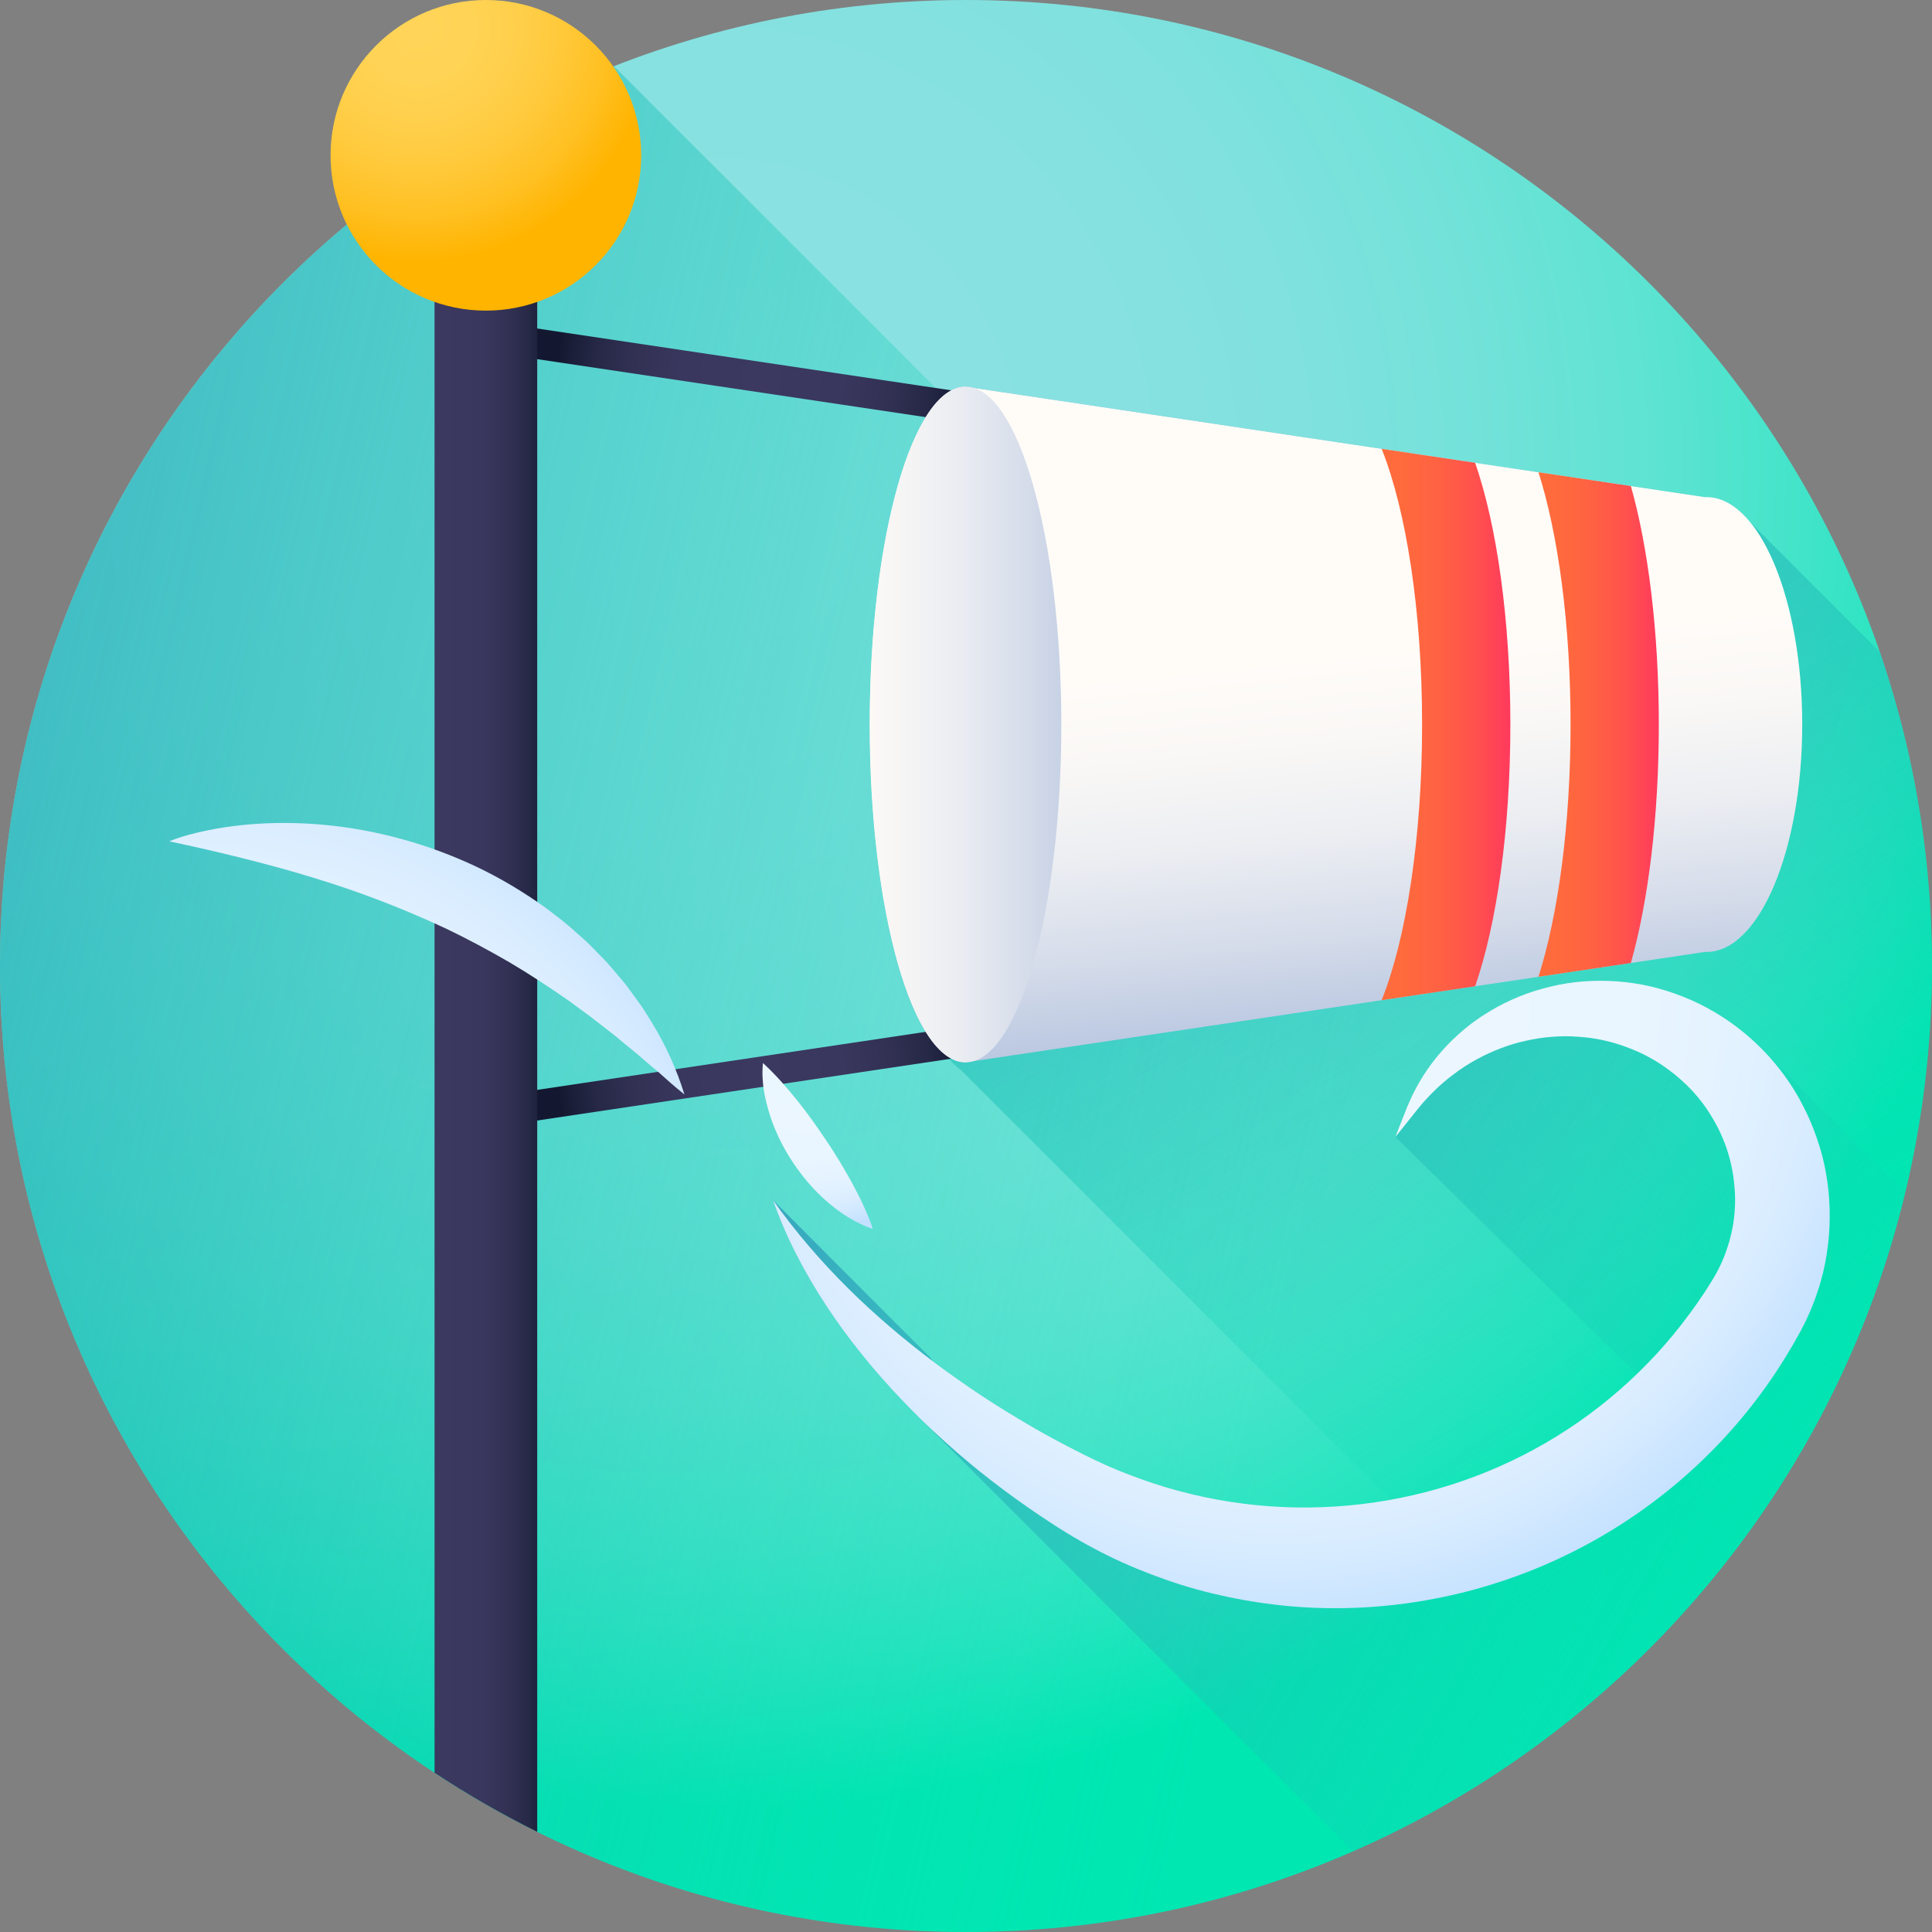 <svg height="512pt" viewBox="0 0 512 512" width="512pt" xmlns="http://www.w3.org/2000/svg" xmlns:xlink="http://www.w3.org/1999/xlink"><rect x="0" y="0" width="512" height="512" fill="#808080" stroke="none"/><radialGradient id="a" cx="189.553" cy="123.207" gradientUnits="userSpaceOnUse" r="355.692"><stop offset="0" stop-color="#8be1e2"/><stop offset=".275" stop-color="#88e1e1"/><stop offset=".441" stop-color="#80e1de"/><stop offset=".577" stop-color="#72e2d9"/><stop offset=".698" stop-color="#5ee3d2"/><stop offset=".808" stop-color="#43e4c9"/><stop offset=".91" stop-color="#23e5be"/><stop offset="1" stop-color="#00e7b2"/></radialGradient><linearGradient id="b"><stop offset=".003" stop-color="#00e7b2" stop-opacity="0"/><stop offset=".431" stop-color="#1bc4b7" stop-opacity=".427"/><stop offset="1" stop-color="#3b9abe"/></linearGradient><linearGradient id="c" gradientUnits="userSpaceOnUse" x1="472.368" x2="287.587" xlink:href="#b" y1="392.063" y2="81.834"/><linearGradient id="d" gradientUnits="userSpaceOnUse" x1="359.016" x2="-145.554" xlink:href="#b" y1="302.663" y2="186.34"/><linearGradient id="e"><stop offset="0" stop-color="#3b395f"/><stop offset=".395" stop-color="#39375d"/><stop offset=".628" stop-color="#323154"/><stop offset=".818" stop-color="#262846"/><stop offset=".985" stop-color="#151a32"/><stop offset="1" stop-color="#131830"/></linearGradient><radialGradient id="f" cx="201.783" cy="99.99" gradientUnits="userSpaceOnUse" r="54.143" xlink:href="#e"/><radialGradient id="g" cx="201.789" cy="284.014" gradientUnits="userSpaceOnUse" r="54.148" xlink:href="#e"/><linearGradient id="h" gradientUnits="userSpaceOnUse" x1="116.432" x2="145.66" xlink:href="#e" y1="255.93" y2="255.93"/><radialGradient id="i" cx="110.697" cy="6.969" gradientUnits="userSpaceOnUse" r="62.466"><stop offset="0" stop-color="#ffd459"/><stop offset=".23" stop-color="#ffd355"/><stop offset=".436" stop-color="#ffcf4a"/><stop offset=".634" stop-color="#ffc838"/><stop offset=".825" stop-color="#ffbf1f"/><stop offset="1" stop-color="#ffb400"/></radialGradient><linearGradient id="j"><stop offset="0" stop-color="#fffcf8"/><stop offset=".188" stop-color="#faf8f6"/><stop offset=".404" stop-color="#eceef2"/><stop offset=".635" stop-color="#d5dcea"/><stop offset=".875" stop-color="#b5c4df"/><stop offset="1" stop-color="#a1b5d8"/></linearGradient><linearGradient id="k" gradientUnits="userSpaceOnUse" x1="351.728" x2="363.531" xlink:href="#j" y1="173.139" y2="290.377"/><linearGradient id="l" gradientUnits="userSpaceOnUse" x1="217.096" x2="304.371" xlink:href="#j" y1="192.003" y2="192.003"/><linearGradient id="m"><stop offset="0" stop-color="#ff6e3a"/><stop offset=".234" stop-color="#ff6b3c"/><stop offset=".418" stop-color="#ff6143"/><stop offset=".586" stop-color="#ff504e"/><stop offset=".743" stop-color="#ff395e"/><stop offset=".893" stop-color="#ff1b72"/><stop offset="1" stop-color="#ff0084"/></linearGradient><linearGradient id="n" gradientUnits="userSpaceOnUse" x1="357.156" x2="415.789" xlink:href="#m" y1="192.004" y2="192.004"/><linearGradient id="o" gradientUnits="userSpaceOnUse" x1="399.304" x2="454.123" xlink:href="#m" y1="192.004" y2="192.004"/><linearGradient id="p" gradientUnits="userSpaceOnUse" x1="513.886" x2="197.166" xlink:href="#b" y1="440.671" y2="260.067"/><linearGradient id="q"><stop offset="0" stop-color="#ecf7ff"/><stop offset=".535" stop-color="#eaf6ff"/><stop offset=".728" stop-color="#e3f2ff"/><stop offset=".865" stop-color="#d8ecff"/><stop offset=".976" stop-color="#c7e3ff"/><stop offset="1" stop-color="#c2e0ff"/></linearGradient><radialGradient id="r" cx="338.616" cy="266.749" gradientUnits="userSpaceOnUse" r="166.671" xlink:href="#q"/><radialGradient id="s" cx="214.337" cy="283.106" gradientUnits="userSpaceOnUse" r="43.101" xlink:href="#q"/><radialGradient id="t" cx="661.948" cy="-985.286" gradientTransform="matrix(.475 .884 .884 -.475 603.015 -700.387)" gradientUnits="userSpaceOnUse" r="162.399" xlink:href="#q"/><path d="m512 256c0 141.387-114.613 256-256 256s-256-114.613-256-256 114.613-256 256-256 256 114.613 256 256zm0 0" fill="url(#a)"/><path d="m512 256c0-29.145-4.883-57.148-13.852-83.25l-34.176-34.176c-3.516-4.367-7.512-6.848-11.754-6.848-.109 0-.223.016-.336.02l-196.012-29.273c-14.02 0-25.387 40.086-25.387 89.531 0 43.441 8.773 79.648 20.41 87.805 1.254 1.645 2.551 2.949 3.887 3.887l167.195 167.195c55.082-46.957 90.023-116.84 90.023-194.891zm0 0" fill="url(#c)"/><path d="m494.457 349.305-331.762-331.762c-95.242 37.297-162.695 129.996-162.695 238.457 0 141.383 114.617 256 256 256 108.461 0 201.16-67.453 238.457-162.695zm0 0" fill="url(#d)"/><path d="m275.668 115.078-148.953-22.234 1.188-7.945 148.949 22.238zm0 0" fill="url(#f)"/><path d="m127.902 299.109-1.188-7.945 148.961-22.246 1.188 7.945zm0 0" fill="url(#g)"/><path d="m142.367 39.984v445.48c-9.406-4.676-18.492-9.906-27.207-15.66v-429.82c0-7.508 6.082-13.59 13.602-13.59 3.133 0 6.023 1.051 8.324 2.84.453.352.883.73 1.293 1.145 2.461 2.449 3.988 5.852 3.988 9.605zm0 0" fill="url(#h)"/><path d="m169.918 41.16c0 22.73-18.426 41.16-41.156 41.16-22.734 0-41.16-18.43-41.16-41.16 0-22.73 18.426-41.16 41.16-41.16 22.73 0 41.156 18.43 41.156 41.16zm0 0" fill="url(#i)"/><path d="m255.875 102.473c-14.023 0-25.391 40.086-25.391 89.531 0 49.445 11.367 89.531 25.391 89.531l196.012-29.273c.109 0 .223.02.336.02 14.02 0 25.387-26.988 25.387-60.277 0-33.289-11.367-60.277-25.387-60.277-.113 0-.227.02-.336.023zm0 0" fill="url(#k)"/><path d="m281.262 192.004c0-49.449-11.367-89.531-25.387-89.531-14.023 0-25.391 40.082-25.391 89.531 0 49.445 11.367 89.531 25.391 89.531 14.02 0 25.387-40.086 25.387-89.531zm0 0" fill="url(#l)"/><path d="m400.262 192.004c0 27.969-3.633 52.938-9.336 69.363l-24.777 3.691c6.488-16.223 10.723-42.898 10.723-73.055s-4.234-56.832-10.723-73.055l24.777 3.695c5.703 16.422 9.336 41.391 9.336 69.359zm0 0" fill="url(#n)"/><path d="m439.605 192.004c0 24.656-2.828 47.004-7.406 63.195l-24.488 3.656c5.211-16.395 8.504-40.277 8.504-66.852 0-26.574-3.293-50.457-8.504-66.852l24.488 3.656c4.578 16.191 7.406 38.539 7.406 63.195zm0 0" fill="url(#o)"/><path d="m504.902 316.031-36.969-36.969c-4.594-4.875-9.941-8.977-15.73-12.066-2.68-1.441-5.469-2.66-8.32-3.668-2.84-1.035-5.766-1.812-8.707-2.391-5.902-1.105-11.906-1.312-17.738-.648-2.918.332-5.789.926-8.586 1.695-2.797.758-5.523 1.727-8.137 2.906-2.617 1.172-5.125 2.539-7.496 4.086-1.203.742-2.336 1.59-3.473 2.41-1.102.883-2.199 1.75-3.227 2.699-4.176 3.707-7.684 8.043-10.398 12.719-.695 1.156-1.281 2.379-1.891 3.566-.543 1.223-1.129 2.445-1.586 3.648-.977 2.41-1.926 4.836-2.855 7.273l63.957 62.871c-8.117 7.82-17.258 14.531-27.152 19.91-16.125 8.793-34.234 13.996-52.715 15.16-18.48 1.211-37.348-1.645-55.008-8.574-1.109-.418-2.211-.859-3.301-1.328-1.105-.445-2.188-.941-3.273-1.426-1.098-.473-2.156-1.016-3.238-1.523-1.082-.516-2.312-1.145-3.367-1.688-4.414-2.215-8.781-4.57-13.066-7.086-4.273-2.535-8.539-5.121-12.699-7.883-2.082-1.375-4.141-2.793-6.184-4.238-2.047-1.438-4.086-2.898-6.086-4.402-.137-.102-.27-.207-.406-.309-.297-.41-.598-.816-.895-1.23.09.254-41.508-41.512-41.508-41.512 3.414 9.836 8.355 19.223 14.156 28.055 2.902 4.422 6.043 8.695 9.383 12.82 3.312 4.148 6.836 8.133 10.512 11.98 1.766 1.859 3.57 3.676 5.398 5.48l114.242 114.242c72.535-31.742 127.508-96.125 146.363-174.582zm0 0" fill="url(#p)"/><path d="m204.848 318.039c12.031 16.965 26.773 31.008 42.809 43.047 2.004 1.508 4.039 2.965 6.09 4.402 2.043 1.445 4.098 2.863 6.18 4.242 4.164 2.758 8.426 5.348 12.703 7.879 4.285 2.516 8.652 4.871 13.062 7.086 1.059.547 2.289 1.172 3.367 1.688 1.082.508 2.145 1.051 3.238 1.523 1.09.488 2.172.98 3.273 1.426 1.094.469 2.195.91 3.305 1.328 17.66 6.93 36.527 9.785 55.008 8.574 18.48-1.164 36.586-6.367 52.715-15.156 16.137-8.773 30.289-21.078 41.207-35.984 1.383-1.852 2.691-3.758 3.977-5.688l1.84-2.902c.48-.836 1.008-1.648 1.434-2.508.484-.84.855-1.723 1.281-2.59.352-.891.762-1.77 1.055-2.688.656-1.812 1.199-3.672 1.586-5.578.418-1.898.66-3.84.77-5.797.129-1.961.09-3.938-.098-5.906-.066-.988-.23-1.969-.34-2.961-.176-.977-.32-1.965-.562-2.938-.441-1.949-1.008-3.887-1.754-5.762-.73-1.875-1.57-3.73-2.594-5.484-.996-1.773-2.078-3.52-3.344-5.141-2.484-3.281-5.508-6.188-8.914-8.699-1.695-1.277-3.508-2.414-5.391-3.418-1.879-1.035-3.859-1.871-5.891-2.617-4.055-1.512-8.406-2.434-12.859-2.684-2.23-.172-4.488-.141-6.75.035-2.27.156-4.531.527-6.781 1.027-2.262.48-4.504 1.141-6.691 1.984-2.195.836-4.359 1.816-6.453 2.969-2.102 1.141-4.133 2.457-6.07 3.926-1.961 1.449-3.836 3.062-5.574 4.836-.906.859-1.723 1.801-2.582 2.73-.805.969-1.605 1.918-2.418 2.957-1.605 2.043-3.234 4.074-4.887 6.094.93-2.438 1.883-4.863 2.855-7.273.457-1.203 1.043-2.426 1.586-3.648.609-1.188 1.195-2.41 1.891-3.566 2.715-4.676 6.223-9.012 10.398-12.719 1.027-.949 2.125-1.816 3.227-2.699 1.137-.82 2.27-1.668 3.473-2.41 2.371-1.547 4.879-2.914 7.496-4.086 2.613-1.184 5.34-2.148 8.137-2.906 2.797-.77 5.668-1.363 8.586-1.695 5.832-.664 11.836-.457 17.738.648 2.941.578 5.867 1.355 8.707 2.391 2.852 1.008 5.641 2.227 8.32 3.668 10.734 5.727 19.98 14.922 25.656 26.129 1.453 2.781 2.668 5.695 3.684 8.68 1.027 2.984 1.852 6.055 2.375 9.184.555 3.125.883 6.301.949 9.492.09 3.188-.047 6.398-.453 9.582-.391 3.184-.98 6.363-1.887 9.457-.41 1.562-.961 3.078-1.477 4.605-.586 1.5-1.148 3.02-1.836 4.477-.641 1.484-1.391 2.91-2.141 4.34-.719 1.305-1.395 2.488-2.105 3.734-1.445 2.441-2.93 4.859-4.508 7.223-12.586 18.941-30.051 34.762-50.176 45.539-20.102 10.832-42.844 16.605-65.539 16.746-11.348.098-22.664-1.309-33.621-3.949-5.48-1.305-10.848-3.043-16.09-5.027-5.238-2-10.359-4.273-15.266-6.926-1.234-.652-2.453-1.324-3.656-2.027-1.215-.676-2.398-1.402-3.586-2.121-1.195-.703-2.352-1.48-3.52-2.219l-3.316-2.188c-4.465-3.004-8.816-6.141-13.043-9.418-4.246-3.258-8.316-6.727-12.289-10.285-1.98-1.781-3.93-3.602-5.852-5.445-1.898-1.871-3.777-3.758-5.609-5.688-3.672-3.848-7.195-7.832-10.512-11.98-3.34-4.125-6.48-8.398-9.383-12.82-5.805-8.832-10.746-18.219-14.16-28.051zm0 0" fill="url(#r)"/><path d="m202.188 281.707c3.621 3.332 6.469 6.684 9.219 10.094 2.73 3.398 5.168 6.887 7.551 10.414 2.367 3.535 4.578 7.176 6.688 10.98 1.016 1.941 2.074 3.859 3.02 5.93.922 2.086 1.922 4.141 2.621 6.566-4.656-1.605-8.613-4.203-12.094-7.242-3.527-3.016-6.496-6.566-9.051-10.383-2.547-3.82-4.605-7.969-6.055-12.367-1.402-4.402-2.395-9.043-1.898-13.992zm0 0" fill="url(#s)"/><path d="m44.844 222.957c6.762 1.445 13.227 2.895 19.602 4.516 6.367 1.602 12.609 3.277 18.723 5.176 12.246 3.723 23.965 8.242 35.25 13.543 5.625 2.699 11.102 5.652 16.512 8.781 5.387 3.172 10.613 6.629 15.832 10.25l3.844 2.824c1.297.934 2.582 1.887 3.836 2.891 1.27.984 2.523 1.996 3.824 2.973 1.289.992 2.488 2.074 3.766 3.102 2.605 2.012 5 4.25 7.598 6.391 1.312 1.059 2.52 2.211 3.797 3.328 1.289 1.109 2.578 2.234 3.961 3.32-2.043-6.598-4.91-12.945-8.523-18.871-.91-1.473-1.809-2.973-2.781-4.418-.996-1.426-2.039-2.816-3.066-4.234-.523-.695-1.008-1.438-1.578-2.094l-1.695-2c-1.141-1.324-2.242-2.703-3.453-3.969l-3.691-3.762c-1.223-1.273-2.574-2.395-3.887-3.57-2.59-2.402-5.406-4.523-8.23-6.648-5.746-4.105-11.832-7.754-18.207-10.793-12.77-6.023-26.52-9.812-40.391-11.105-6.938-.637-13.906-.672-20.801-.027-3.445.324-6.875.816-10.262 1.523-3.383.707-6.746 1.57-9.977 2.875zm0 0" fill="url(#t)"/></svg>